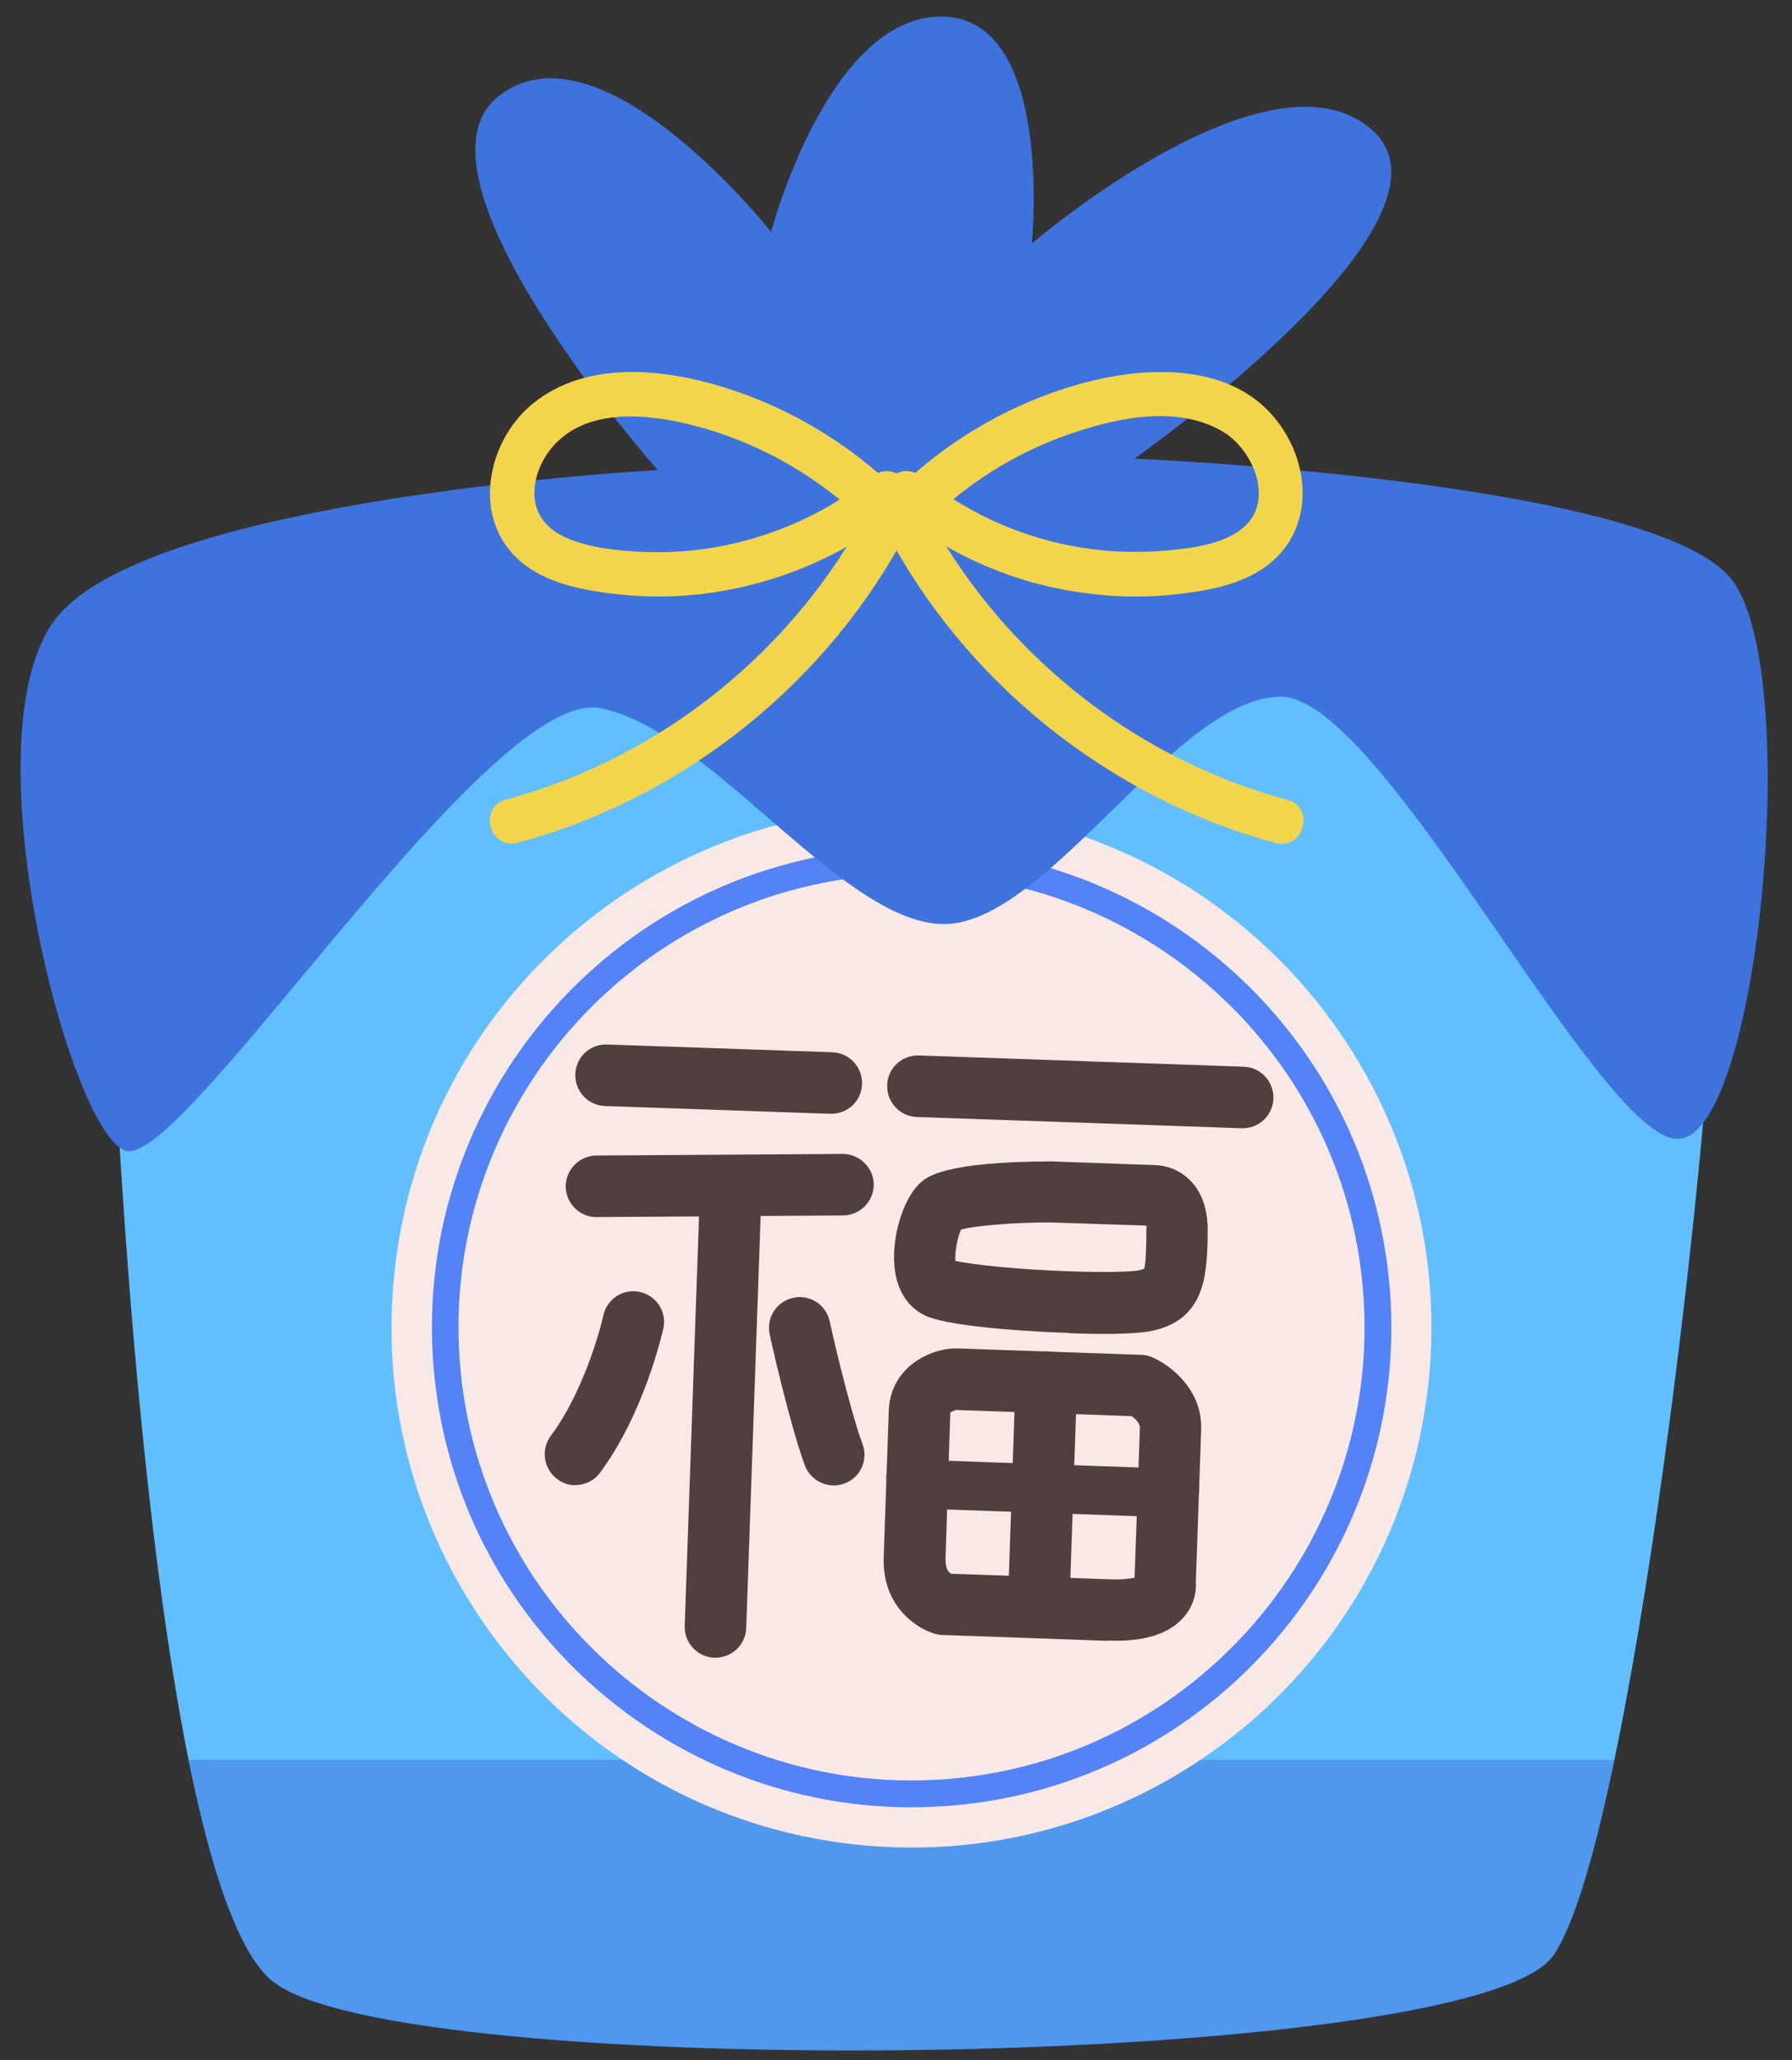 <svg width="67" height="77" viewBox="0 0 67 77" fill="none" xmlns="http://www.w3.org/2000/svg">
<rect x="0" y="0" width="67" height="77" fill="#333333" stroke="none"/>
<path d="M4.25 38.64C4.25 38.64 5.52 70.22 10.18 74.04C14.84 77.87 55.12 77.39 58.08 73.08C61.05 68.77 64.01 41.5 64.01 36.72C64.01 31.94 56.8 21.89 51.72 21.41C46.63 20.93 17.81 20.93 13.14 23.32C8.47 25.71 3.39 32.89 4.24 38.63L4.25 38.64Z" fill="#61BFFF"/>
<path opacity="0.5" d="M7.05 65.78C7.86 69.82 8.89 72.99 10.18 74.05C14.84 77.88 55.11 77.4 58.08 73.09C58.86 71.96 59.64 69.24 60.36 65.78H7.05V65.78Z" fill="#3E73DD"/>
<path d="M53.452 51.215C54.336 40.515 46.378 31.125 35.678 30.242C24.978 29.358 15.588 37.316 14.704 48.016C13.821 58.716 21.779 68.106 32.479 68.99C43.179 69.873 52.569 61.915 53.452 51.215Z" fill="#F9E9E6"/>
<path d="M35.43 67.5C25.57 68.24 16.94 60.83 16.2 50.96C15.46 41.1 22.87 32.47 32.74 31.73C42.6 30.99 51.23 38.4 51.97 48.27C52.71 58.14 45.29 66.76 35.43 67.5ZM32.81 32.72C23.5 33.42 16.49 41.57 17.19 50.88C17.89 60.19 26.04 67.2 35.35 66.5C44.66 65.8 51.67 57.65 50.97 48.34C50.27 39.03 42.12 32.02 32.81 32.72Z" fill="#5483F7"/>
<path d="M31.04 41.63L22.62 41.34C21.99 41.32 21.49 40.79 21.51 40.15C21.53 39.51 22.06 39.02 22.7 39.04L31.12 39.33C31.75 39.35 32.25 39.88 32.23 40.52C32.21 41.16 31.68 41.65 31.04 41.63Z" fill="#513F3F"/>
<path d="M46.42 42.17L34.28 41.75C33.65 41.73 33.15 41.2 33.17 40.56C33.19 39.92 33.72 39.43 34.36 39.45L46.5 39.87C47.13 39.89 47.63 40.42 47.61 41.06C47.59 41.7 47.06 42.19 46.42 42.17Z" fill="#513F3F"/>
<path d="M22.26 45.49C21.65 45.47 21.16 44.97 21.15 44.35C21.15 43.72 21.66 43.2 22.29 43.19L31.51 43.13C32.13 43.13 32.66 43.64 32.67 44.27C32.67 44.9 32.16 45.42 31.53 45.43L22.31 45.49C22.31 45.49 22.28 45.49 22.26 45.49Z" fill="#513F3F"/>
<path d="M26.71 61.96C26.08 61.94 25.58 61.41 25.6 60.77L26.17 44.48C26.19 43.85 26.72 43.35 27.36 43.37C28 43.39 28.49 43.92 28.47 44.56L27.9 60.85C27.88 61.48 27.35 61.98 26.71 61.96Z" fill="#513F3F"/>
<path d="M21.48 55.51C21.25 55.51 21.03 55.43 20.83 55.28C20.32 54.9 20.22 54.18 20.59 53.67C21.95 51.85 22.56 49.19 22.56 49.16C22.7 48.54 23.31 48.15 23.93 48.29C24.55 48.43 24.94 49.04 24.8 49.66C24.77 49.79 24.09 52.82 22.43 55.05C22.2 55.36 21.83 55.52 21.47 55.51H21.48Z" fill="#513F3F"/>
<path d="M31.13 55.52C30.68 55.5 30.26 55.22 30.09 54.77C29.51 53.18 28.8 50.01 28.78 49.88C28.64 49.26 29.03 48.65 29.65 48.51C30.27 48.37 30.88 48.76 31.02 49.38C31.02 49.41 31.72 52.53 32.25 53.98C32.47 54.58 32.16 55.24 31.57 55.45C31.43 55.5 31.28 55.53 31.13 55.52Z" fill="#513F3F"/>
<path d="M39.98 49.82C39.26 49.8 35.64 49.65 34.61 49.18C34.26 49.02 33.64 48.6 33.47 47.56C33.28 46.42 33.72 44.85 34.4 44.22C34.64 44 35.26 43.42 39.3 43.41L43.23 43.55C43.93 43.57 45.22 44.14 45.15 46.12V46.42C45.1 47.67 45.05 49.38 42.98 49.76C42.31 49.88 40.97 49.87 39.96 49.83L39.98 49.82ZM35.73 47.13C36.31 47.26 37.96 47.45 40.06 47.52C41.5 47.57 42.33 47.53 42.59 47.48C42.73 47.45 42.78 47.42 42.78 47.42C42.83 47.31 42.85 46.75 42.86 46.33V46.01C42.87 45.93 42.87 45.86 42.86 45.81L39.27 45.69C37.93 45.69 36.44 45.81 35.93 45.96C35.81 46.21 35.69 46.8 35.72 47.13H35.73Z" fill="#513F3F"/>
<path d="M41.43 61.33L35.23 61.11C35.14 61.11 35.05 61.09 34.97 61.07C34.28 60.88 32.98 60.04 33.04 58.21L33.23 52.73C33.29 51.08 34.81 50.37 35.82 50.4L42.67 50.64C42.82 50.64 42.97 50.68 43.1 50.74C43.8 51.05 44.96 51.97 44.91 53.43L44.71 59.12C44.74 59.5 44.64 59.99 44.28 60.42C43.73 61.07 42.8 61.37 41.43 61.32V61.33ZM35.52 58.82L41.51 59.03C41.96 59.05 42.27 59 42.42 58.97L42.62 53.36C42.62 53.2 42.45 53.03 42.31 52.93L35.75 52.7C35.75 52.7 35.57 52.76 35.53 52.8L35.35 58.28C35.35 58.54 35.41 58.72 35.54 58.81L35.52 58.82Z" fill="#513F3F"/>
<path d="M38.79 61.23C38.16 61.21 37.66 60.68 37.68 60.04L37.97 51.62C37.99 50.99 38.52 50.49 39.16 50.51C39.8 50.53 40.29 51.06 40.27 51.7L39.98 60.12C39.96 60.75 39.43 61.25 38.79 61.23Z" fill="#513F3F"/>
<path d="M43.65 56.71L34.25 56.38C33.62 56.36 33.12 55.83 33.14 55.19C33.16 54.55 33.69 54.06 34.31 54.56L43.71 54.89C44.36 54.44 44.86 54.97 44.84 55.6C44.82 56.23 44.29 56.73 43.65 56.71V56.71Z" fill="#513F3F"/>
<path d="M42.4 17.15C42.4 17.15 55.12 8.25 51.3 4.86C47.48 1.47 38.58 9.1 38.58 9.1C38.58 9.1 39.43 0.62 35.19 0.62C30.95 0.62 28.83 8.67 28.83 8.67C28.83 8.67 22.47 0.62 18.66 3.58C14.84 6.55 24.59 17.57 24.59 17.57C24.59 17.57 5.72 18.58 2.12 23.08C-1.27 27.32 2.54 42.16 4.66 43C6.78 43.85 18.23 25.62 22.46 26.47C26.7 27.32 31.79 34.95 35.6 34.52C39.42 34.1 44.08 26.04 47.89 26.04C51.7 26.04 59.76 42.57 62.73 42.57C65.7 42.57 67.39 25.61 64.85 21.8C62.31 17.98 42.38 17.14 42.38 17.14L42.4 17.15Z" fill="#3E73DD"/>
<path d="M34.65 19.55C36.14 18.09 37.92 16.95 39.89 16.26C41.68 15.63 43.98 15.1 45.73 16.14C46.87 16.82 47.68 18.76 46.45 19.75C45.72 20.34 44.61 20.48 43.71 20.57C42.74 20.66 41.75 20.65 40.78 20.52C38.51 20.22 36.29 19.29 34.51 17.84C34.16 17.56 33.67 17.5 33.33 17.84C33.04 18.13 32.98 18.74 33.33 19.02C35.26 20.59 37.55 21.67 40 22.08C41.23 22.29 42.47 22.36 43.71 22.24C44.91 22.12 46.23 21.93 47.25 21.23C49.22 19.87 49.04 17.2 47.58 15.53C45.94 13.64 43.06 13.69 40.84 14.23C38.06 14.91 35.5 16.37 33.47 18.37C32.7 19.12 33.88 20.31 34.65 19.55Z" fill="#F3D54C"/>
<path d="M33.08 19.76C36.05 25.49 41.47 29.83 47.7 31.51C48.74 31.79 49.18 30.18 48.14 29.9C42.3 28.33 37.3 24.28 34.52 18.92C34.02 17.96 32.58 18.81 33.08 19.76Z" fill="#F3D54C"/>
<path d="M33.58 18.37C31.76 16.59 29.54 15.25 27.11 14.49C24.81 13.77 21.95 13.46 19.94 15.07C18.32 16.37 17.67 19.02 19.14 20.67C19.97 21.6 21.25 21.95 22.45 22.13C23.65 22.31 24.87 22.35 26.08 22.22C28.9 21.91 31.52 20.82 33.72 19.03C34.07 18.74 34.02 18.14 33.72 17.85C33.37 17.5 32.89 17.56 32.54 17.85C30.97 19.13 29.08 19.98 27.09 20.39C26.1 20.59 25.09 20.67 24.08 20.63C23.13 20.59 22.08 20.49 21.19 20.11C20.47 19.8 19.98 19.24 19.98 18.44C19.98 17.7 20.34 16.98 20.87 16.48C22.28 15.15 24.65 15.53 26.33 16.01C28.61 16.67 30.69 17.9 32.39 19.56C33.16 20.31 34.34 19.13 33.57 18.38L33.58 18.37Z" fill="#F3D54C"/>
<path d="M32.53 18.91C29.75 24.27 24.75 28.32 18.91 29.89C17.87 30.17 18.31 31.78 19.35 31.5C25.58 29.83 31 25.48 33.97 19.75C34.46 18.8 33.02 17.95 32.53 18.91Z" fill="#F3D54C"/>
</svg>
